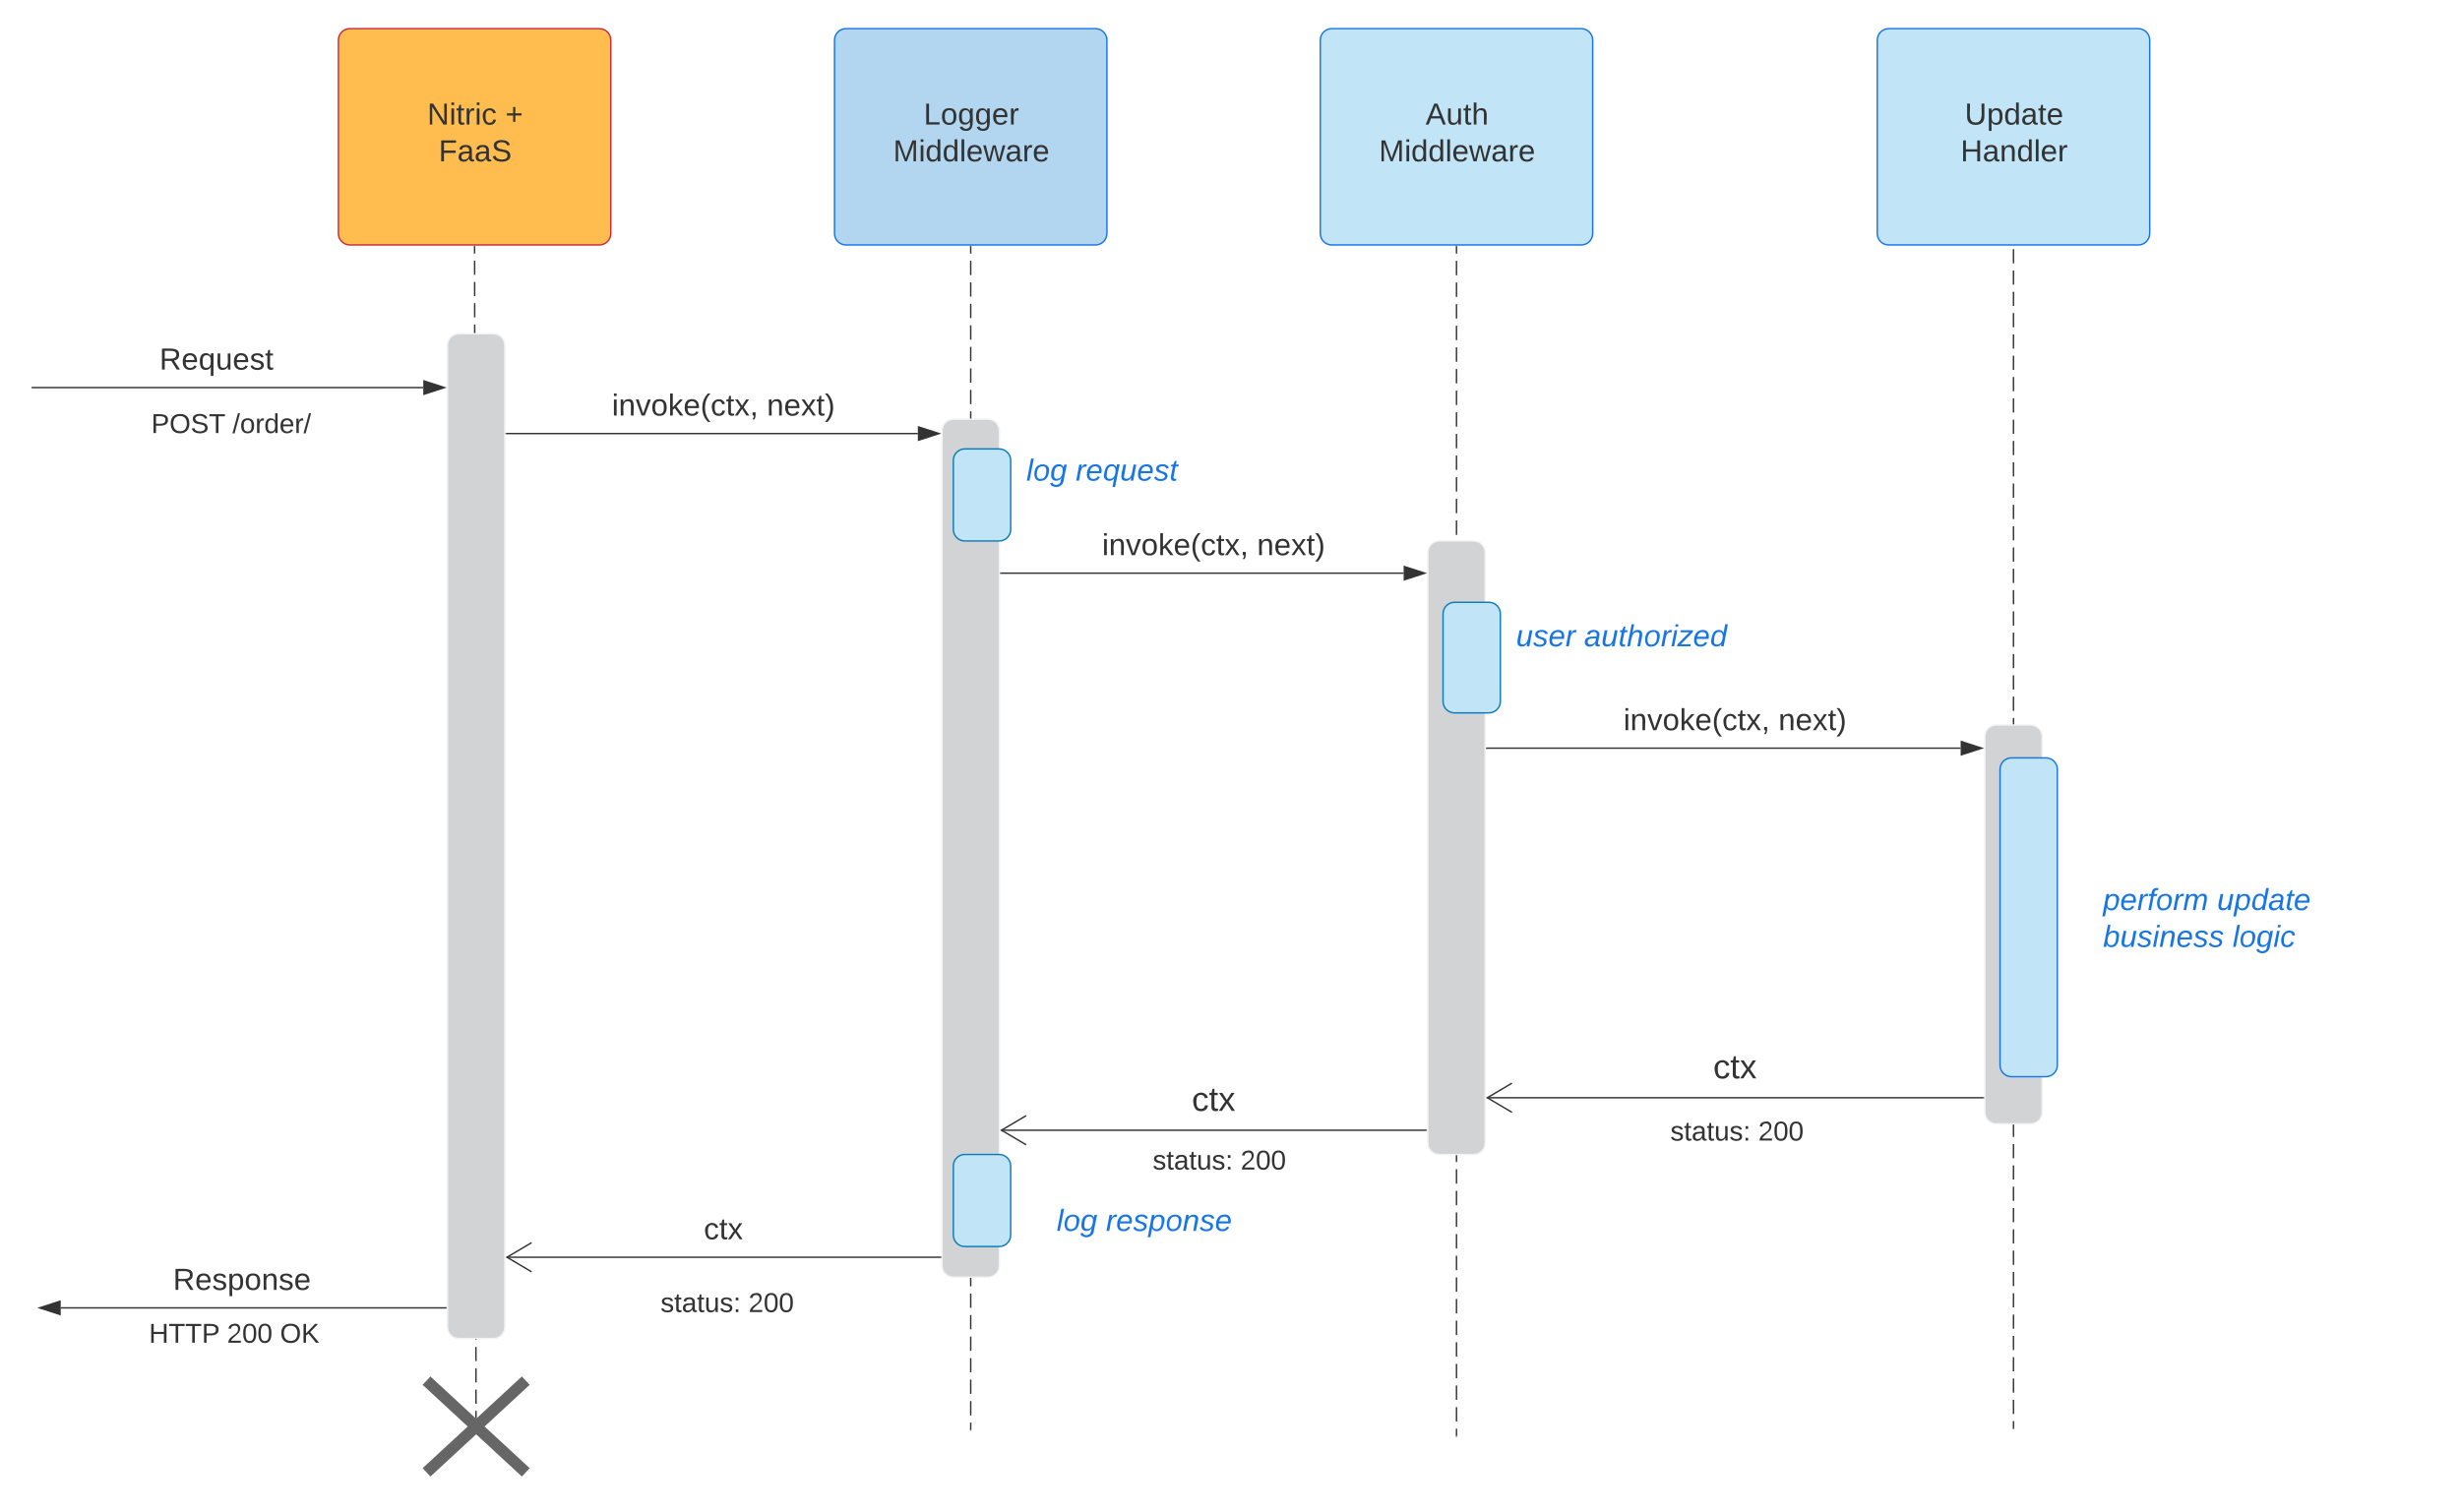 <svg xmlns="http://www.w3.org/2000/svg" xmlns:xlink="http://www.w3.org/1999/xlink" xmlns:lucid="lucid" width="1716.6" height="1055.69"><g transform="translate(-85.027 -179.115)" lucid:page-tab-id="0_0"><path d="M1490.05 343.1v4.97m0 4.96v9.92m0 4.95v9.92m0 4.96v9.9m0 4.97v9.92m0 4.96v9.9m0 4.97v9.92m0 4.95v9.92m0 4.95v9.92m0 4.95v9.92m0 4.96v9.9m0 4.97v9.92m0 4.95v9.9m0 4.97v9.92m0 4.95v9.9m0 4.97v9.9m0 4.97v9.92m0 4.96v9.9m0 4.97v9.9m0 4.96v9.92m0 4.96v9.9m0 4.97v9.93m0 4.96v9.9m0 4.96v9.92m0 4.95v9.92m0 4.96v9.92m0 4.96v9.92m0 4.96v9.9m0 4.97v9.92m0 4.95v9.92m0 4.96v9.9m0 4.97v9.92m0 4.96v9.9m0 4.97v9.92m0 4.95v9.92m0 4.95v9.9m0 4.97v9.92m0 4.96v9.9m0 4.97v9.92m0 4.94v9.92m0 4.96v9.9m0 4.97v9.9m0 4.97v9.9m0 4.97v9.92m0 4.95v9.93m0 4.96v9.9m0 4.96v9.92m0 4.96v9.9m0 4.97v9.93m0 4.95v9.92m0 4.96v9.9m0 4.97v9.92m0 4.96v9.92m0 4.96v9.92m0 4.95v9.92m0 4.96v9.9m0 4.97v4.96M1490.05 343.13v-.52M1490.05 1176.05v.5M762.4 351.1v5.02m0 5v10.02m0 5v10.02m0 5v10.02m0 5v10m0 5.02v10m0 5.02v10m0 5.02v10m0 5.02v10m0 5v10.03m0 5v10m0 5v10.02m0 5v10.02m0 5v10.02m0 5v10.02m0 5v10.02m0 5v10.02m0 5v10.02m0 5v10m0 5.02v10m0 5.02v10m0 5.02v10m0 5.02v10m0 5v10.03m0 5v10m0 5.02v10m0 5.02v10m0 5v10.02m0 5v10.02m0 5v10.02m0 5v10.02m0 5v10m0 5.02v10m0 5.02v10m0 5.02v10m0 5.02v10m0 5v10.03m0 5v10m0 5v10.02m0 5v10.02m0 5v10.02m0 5v10.02m0 5v10.02m0 5v10.02m0 5v10m0 5.02v10m0 5.02v10m0 5.02v10m0 5.02v10m0 5v10.03m0 5v10m0 5.02v10m0 5.02v10m0 5.02v10m0 5v10.02m0 5v5" stroke="#333" fill="none"/><path d="M762.9 351.13h-1v-.52h1" fill="#333"/><path d="M762.4 1177.12v.5M416.2 351.1l.02 4.97m0 4.96l.02 9.9m0 4.96l.02 9.9m0 4.96l.02 9.9m0 4.97l.02 9.9m0 4.97l.02 9.9m0 4.97l.02 9.9m0 4.96v9.92m.02 4.95v9.9m.02 4.97v9.9m.02 4.97v9.9m.02 4.97v9.92m.02 4.95v9.92m.02 4.94v9.9m.02 4.97v9.92m.02 4.96v9.9m.02 4.97v9.9m.02 4.96v9.93m.02 4.95v9.9m.02 4.97v9.9m.02 4.97v9.9m.02 4.97v9.9m.02 4.95v9.92m.02 4.95v9.9m.02 4.97v9.9m.02 4.96v9.9m.02 4.97v9.9m.02 4.96v9.9m.02 4.96v9.9m0 4.97l.03 9.9m0 4.97v9.9m0 4.97l.03 9.9m0 4.96l.02 9.92m0 4.95l.02 9.9m0 4.97l.02 9.9m0 4.97v9.9m0 4.97l.03 9.92m0 4.95l.02 9.92m0 4.94v9.9m.02 4.97v9.92m.02 4.96v9.9m0 4.96l.02 9.92m0 4.95l.02 9.92m0 4.96l.02 9.9m0 4.97l.02 9.9m0 4.97l.02 9.9m0 4.96l.02 9.92m0 4.95l.02 9.9m0 4.97l.02 9.9m0 4.97l.02 9.9m0 4.96l.02 9.9m0 4.96l.02 9.92m0 4.95l.02 9.9m0 4.96l.02 9.9m0 4.97l.02 9.9m0 4.97v4.95" stroke="#333" fill="none"/><path d="M416.7 351.13h-1v-.52h1" fill="#333"/><path d="M417.3 1168.84v3.5" stroke="#333" fill="none"/><path d="M397.28 420.06c0-4.42 3.6-8 8-8h24c4.42 0 8 3.58 8 8v685.34c0 4.42-3.58 8-8 8h-24c-4.4 0-8-3.58-8-8z" stroke="#f2f2f2" fill="#d2d3d5"/><path d="M374 1142.8c0-4.4 3.58-8 8-8h70.57c4.42 0 8 3.6 8 8v64c0 4.43-3.58 8-8 8H382c-4.42 0-8-3.57-8-8z" fill="none"/><path d="M382.65 1142.8l69.26 64m0-64l-69.25 64" stroke="#666" stroke-width="8" fill="none"/><path d="M742.4 479.73c0-4.42 3.58-8 8-8h24c4.42 0 8 3.58 8 8v582.84c0 4.42-3.58 8-8 8h-24c-4.42 0-8-3.58-8-8z" stroke="#f2f2f2" fill="#d2d3d5"/><path d="M438.28 481.73H725.5" stroke="#333" fill="none"/><path d="M438.3 482.23h-.52v-1h.52" fill="#333"/><path d="M740.28 481.73L726 486.36v-9.27z" stroke="#333" fill="#333"/><use xlink:href="#a" transform="matrix(1,0,0,1,512.015,452.035) translate(0 17.129)"/><use xlink:href="#b" transform="matrix(1,0,0,1,512.015,452.035) translate(108.128 17.129)"/><path d="M1470.05 693.17c0-4.42 3.58-8 8-8h24c4.42 0 8 3.58 8 8v262.35c0 4.4-3.58 8-8 8h-24c-4.42 0-8-3.6-8-8z" stroke="#f2f2f2" fill="#d2d3d5"/><path d="M783.4 579.18h281.1" stroke="#333" fill="none"/><path d="M783.4 579.68h-.5v-1h.5" fill="#333"/><path d="M1079.26 579.18l-14.27 4.64v-9.27z" stroke="#333" fill="#333"/><use xlink:href="#a" transform="matrix(1,0,0,1,854.062,549.487) translate(0 17.129)"/><use xlink:href="#b" transform="matrix(1,0,0,1,854.062,549.487) translate(108.128 17.129)"/><path d="M1080.38 968H783.8" stroke="#333" fill="none"/><path d="M1080.88 968.5h-.52v-1h.52" fill="#333"/><path d="M801.1 957.82L783.87 968l17.2 10.18" stroke="#333" fill="none"/><use xlink:href="#c" transform="matrix(1,0,0,1,931.887,972) translate(0 20.936)"/><use xlink:href="#d" transform="matrix(1,0,0,1,916.688,935.451) translate(0.005 19.032)"/><path d="M321.17 207.1c0-4.4 3.58-8 8-8h174.08c4.42 0 8 3.6 8 8v135c0 4.43-3.58 8-8 8H329.17c-4.42 0-8-3.57-8-8z" stroke="#c92d39" fill="#ffbd50"/><use xlink:href="#e" transform="matrix(1,0,0,1,329.172,207.115) translate(54.015 58.935)"/><use xlink:href="#f" transform="matrix(1,0,0,1,329.172,207.115) translate(108.495 58.935)"/><use xlink:href="#g" transform="matrix(1,0,0,1,329.172,207.115) translate(61.955 84.629)"/><path d="M1395 207.1c0-4.4 3.6-8 8-8h174.1c4.4 0 8 3.6 8 8v135c0 4.43-3.6 8-8 8H1403c-4.4 0-8-3.57-8-8z" stroke="#1775e5" fill="#c1e4f7"/><use xlink:href="#h" transform="matrix(1,0,0,1,1403.015,207.115) translate(53.033 58.935)"/><use xlink:href="#i" transform="matrix(1,0,0,1,1403.015,207.115) translate(50.119 84.629)"/><path d="M741.4 1056.66H438.7" stroke="#333" fill="none"/><path d="M741.9 1057.16h-.52v-1h.52" fill="#333"/><path d="M455.98 1046.48l-17.2 10.18 17.2 10.18" stroke="#333" fill="none"/><use xlink:href="#j" transform="matrix(1,0,0,1,576.161,1026.963) translate(0 17.129)"/><path d="M1122.38 701.33h330.8" stroke="#333" fill="none"/><path d="M1122.4 701.83h-.52v-1h.5" fill="#333"/><path d="M1467.93 701.33l-14.26 4.64v-9.27z" stroke="#333" fill="#333"/><use xlink:href="#a" transform="matrix(1,0,0,1,1217.89,671.64) translate(0 17.129)"/><use xlink:href="#b" transform="matrix(1,0,0,1,1217.89,671.64) translate(108.128 17.129)"/><path d="M1469.05 945.33H1122.8" stroke="#333" fill="none"/><path d="M1469.55 945.83h-.5v-1h.5" fill="#333"/><path d="M1140.07 935.15l-17.2 10.18 17.2 10.18" stroke="#333" fill="none"/><use xlink:href="#c" transform="matrix(1,0,0,1,1295.715,949.333) translate(0 20.936)"/><use xlink:href="#d" transform="matrix(1,0,0,1,1280.515,912.785) translate(0.005 19.032)"/><path d="M1101.38 351.1v5.05m0 5.03v10.06m0 5.04v10.06m0 5.03v10.07m0 5.03v10.06m0 5.03v10.07m0 5.03v10.06m0 5.04v10.06m0 5.03v10.07m0 5.03V492m0 5.05v10.06m0 5.04v10.07m0 5.04v10.06m0 5.04v10.06m0 5.03v10.07m0 5.03v10.06m0 5.02v10.07m0 5.02v10.06m0 5.04v10.06m0 5.03V643m0 5.03v10.07m0 5.04v10.07m0 5.03v10.07m0 5.03v10.06m0 5.03v10.06m0 5.03v10.06m0 5.03v10.05m0 5.03v10.07m0 5.03v10.06m0 5.04v10.06m0 5.03v10.07m0 5.03v10.06m0 5.04v10.06m0 5.03v10.07m0 5.03v10.06m0 5.03v10.07m0 5.03v10.07m0 5.03v10.06m0 5.04v10.07m0 5.04v10.06m0 5.04V960m0 5.03v10.07m0 5.03v10.06m0 5.03v10.06m0 5.02v10.07m0 5.02v10.06m0 5.03v10.08m0 5.03v10.07m0 5.04v10.07m0 5.03v10.07m0 5.03v10.06m0 5.04v10.06m0 5.03v10.06m0 5.03v10.05m0 5.04v10.05m0 5.03v5.03" stroke="#333" fill="none"/><path d="M1101.88 351.13h-1v-.52h1" fill="#333"/><path d="M1101.38 1181.4v.5" stroke="#333" fill="none"/><path d="M1081.38 564.7c0-4.42 3.58-8 8-8h24c4.42 0 8 3.58 8 8v412.23c0 4.42-3.58 8-8 8h-24c-4.42 0-8-3.58-8-8z" stroke="#f2f2f2" fill="#d2d3d5"/><path d="M1006.34 207.1c0-4.4 3.58-8 8-8h174.07c4.43 0 8 3.6 8 8v135c0 4.43-3.57 8-8 8h-174.06c-4.42 0-8-3.57-8-8z" stroke="#1775e5" fill="#c1e4f7"/><use xlink:href="#k" transform="matrix(1,0,0,1,1014.339,207.115) translate(65.494 58.935)"/><use xlink:href="#l" transform="matrix(1,0,0,1,1014.339,207.115) translate(32.93 84.629)"/><path d="M1092 607.52c0-4.42 3.57-8 8-8h24c4.4 0 8 3.58 8 8v61.18c0 4.42-3.6 8-8 8h-24c-4.43 0-8-3.58-8-8z" stroke="#0c7cba" fill="#c1e4f7"/><path d="M1132 616.1c0-4.4 3.57-8 8-8h224c4.4 0 8 3.6 8 8v44c0 4.43-3.6 8-8 8h-224c-4.43 0-8-3.57-8-8z" stroke="#000" stroke-opacity="0" fill="#fff" fill-opacity="0"/><use xlink:href="#m" transform="matrix(1,0,0,1,1136.985,613.11) translate(0 17.129)"/><use xlink:href="#n" transform="matrix(1,0,0,1,1136.985,613.11) translate(5.948 17.129)"/><use xlink:href="#o" transform="matrix(1,0,0,1,1136.985,613.11) translate(53.469 17.129)"/><path d="M1480.66 716.1c0-4.42 3.58-8 8-8h24c4.42 0 8 3.58 8 8v206.54c0 4.42-3.58 8-8 8h-24c-4.42 0-8-3.58-8-8z" stroke="#1775e5" fill="#c1e4f7"/><path d="M1541.63 800.22c0-4.4 3.58-8 8-8h224c4.4 0 8 3.6 8 8v45.4c0 4.4-3.6 8-8 8h-224c-4.42 0-8-3.6-8-8z" stroke="#000" stroke-opacity="0" fill="#fff" fill-opacity="0"/><use xlink:href="#m" transform="matrix(1,0,0,1,1546.626,797.225) translate(0 17.129)"/><use xlink:href="#p" transform="matrix(1,0,0,1,1546.626,797.225) translate(5.948 17.129)"/><use xlink:href="#q" transform="matrix(1,0,0,1,1546.626,797.225) translate(85.467 17.129)"/><use xlink:href="#r" transform="matrix(1,0,0,1,1546.626,797.225) translate(0 42.823)"/><use xlink:href="#s" transform="matrix(1,0,0,1,1546.626,797.225) translate(5.948 42.823)"/><use xlink:href="#t" transform="matrix(1,0,0,1,1546.626,797.225) translate(96.292 42.823)"/><path d="M667.36 207.1c0-4.4 3.58-8 8-8h174.07c4.42 0 8 3.6 8 8v135c0 4.43-3.58 8-8 8H675.36c-4.42 0-8-3.57-8-8z" stroke="#1775e5" fill="#b2d6ef"/><use xlink:href="#u" transform="matrix(1,0,0,1,675.36,207.115) translate(54.223 58.935)"/><use xlink:href="#l" transform="matrix(1,0,0,1,675.36,207.115) translate(32.93 84.629)"/><path d="M811.4 992.93c0-4.42 3.58-8 8-8h224c4.42 0 8 3.58 8 8v44c0 4.42-3.58 8-8 8h-224c-4.42 0-8-3.58-8-8z" stroke="#000" stroke-opacity="0" fill="#fff" fill-opacity="0"/><use xlink:href="#m" transform="matrix(1,0,0,1,816.399,989.928) translate(0 48.345)"/><use xlink:href="#v" transform="matrix(1,0,0,1,816.399,989.928) translate(5.948 48.345)"/><use xlink:href="#w" transform="matrix(1,0,0,1,816.399,989.928) translate(40.384 48.345)"/><path d="M1222.1 958.87c0-4.42 3.6-8 8-8H1364c4.4 0 8 3.58 8 8v26.82c0 4.4-3.6 8-8 8h-133.9c-4.4 0-8-3.6-8-8z" stroke="#000" stroke-opacity="0" fill="#fff" fill-opacity="0"/><use xlink:href="#x" transform="matrix(1,0,0,1,1227.105,955.872) translate(23.476 19.351)"/><use xlink:href="#y" transform="matrix(1,0,0,1,1227.105,955.872) translate(84.803 19.351)"/><path d="M860.9 979.1c0-4.42 3.57-8 8-8h133.87c4.42 0 8 3.58 8 8v26.83c0 4.4-3.58 8-8 8H868.9c-4.43 0-8-3.6-8-8z" stroke="#000" stroke-opacity="0" fill="#fff" fill-opacity="0"/><use xlink:href="#x" transform="matrix(1,0,0,1,865.889,976.103) translate(23.476 19.351)"/><use xlink:href="#y" transform="matrix(1,0,0,1,865.889,976.103) translate(84.803 19.351)"/><path d="M517.48 1078.57c0-4.4 3.58-8 8-8h133.88c4.42 0 8 3.6 8 8v26.83c0 4.42-3.58 8-8 8H525.48c-4.42 0-8-3.58-8-8z" stroke="#000" stroke-opacity="0" fill="#fff" fill-opacity="0"/><g><use xlink:href="#x" transform="matrix(1,0,0,1,522.479,1075.574) translate(23.476 19.351)"/><use xlink:href="#y" transform="matrix(1,0,0,1,522.479,1075.574) translate(84.803 19.351)"/></g><path d="M107.56 449.64H380.4M107.57 449.64h-.5" stroke="#333" fill="none"/><path d="M395.16 449.64l-14.26 4.64V445z" stroke="#333" fill="#333"/><g><use xlink:href="#z" transform="matrix(1,0,0,1,196.278,419.947) translate(0.005 17.129)"/></g><path d="M396.28 1092H127.4" stroke="#333" fill="none"/><path d="M396.78 1092.5h-.5v-1h.5" fill="#333"/><path d="M112.64 1092l14.27-4.65v9.27z" stroke="#333" fill="#333"/><g><use xlink:href="#A" transform="matrix(1,0,0,1,205.759,1062.291) translate(0 17.129)"/></g><path d="M173.44 1100c0-4.43 3.58-8 8-8h133.88c4.42 0 8 3.57 8 8v26.8c0 4.43-3.58 8-8 8H181.44c-4.42 0-8-3.57-8-8z" stroke="#000" stroke-opacity="0" fill="#fff" fill-opacity="0"/><g><use xlink:href="#B" transform="matrix(1,0,0,1,178.439,1096.985) translate(10.524 19.351)"/><use xlink:href="#C" transform="matrix(1,0,0,1,178.439,1096.985) translate(64.978 19.351)"/><use xlink:href="#D" transform="matrix(1,0,0,1,178.439,1096.985) translate(101.985 19.351)"/></g><path d="M161.34 457.64c0-4.42 3.58-8 8-8h153.8c4.4 0 8 3.58 8 8v39.68c0 4.42-3.6 8-8 8h-153.8c-4.42 0-8-3.58-8-8z" stroke="#000" stroke-opacity="0" fill="#fff" fill-opacity="0"/><g><use xlink:href="#E" transform="matrix(1,0,0,1,166.339,454.641) translate(24.224 26.726)"/><use xlink:href="#F" transform="matrix(1,0,0,1,166.339,454.641) translate(80.899 26.726)"/></g><path d="M750.28 500.46c0-4.4 3.58-8 8-8h24c4.42 0 8 3.6 8 8v48.24c0 4.42-3.58 8-8 8h-24c-4.42 0-8-3.58-8-8z" stroke="#0c7cba" fill="#c1e4f7"/><path d="M790.28 500.46c0-4.4 3.58-8 8-8h224c4.42 0 8 3.6 8 8v44c0 4.42-3.58 8-8 8h-224c-4.42 0-8-3.58-8-8z" stroke="#000" stroke-opacity="0" fill="#fff" fill-opacity="0"/><g><use xlink:href="#m" transform="matrix(1,0,0,1,795.281,497.464) translate(0 17.129)"/><use xlink:href="#v" transform="matrix(1,0,0,1,795.281,497.464) translate(5.948 17.129)"/><use xlink:href="#G" transform="matrix(1,0,0,1,795.281,497.464) translate(40.384 17.129)"/></g><path d="M750.28 992.93c0-4.42 3.58-8 8-8h24c4.42 0 8 3.58 8 8v48.23c0 4.42-3.58 8-8 8h-24c-4.42 0-8-3.58-8-8z" stroke="#0c7cba" fill="#c1e4f7"/><defs><path fill="#333" d="M24-231v-30h32v30H24zM24 0v-190h32V0H24" id="H"/><path fill="#333" d="M117-194c89-4 53 116 60 194h-32v-121c0-31-8-49-39-48C34-167 62-67 57 0H25l-1-190h30c1 10-1 24 2 32 11-22 29-35 61-36" id="I"/><path fill="#333" d="M108 0H70L1-190h34L89-25l56-165h34" id="J"/><path fill="#333" d="M100-194c62-1 85 37 85 99 1 63-27 99-86 99S16-35 15-95c0-66 28-99 85-99zM99-20c44 1 53-31 53-75 0-43-8-75-51-75s-53 32-53 75 10 74 51 75" id="K"/><path fill="#333" d="M143 0L79-87 56-68V0H24v-261h32v163l83-92h37l-77 82L181 0h-38" id="L"/><path fill="#333" d="M100-194c63 0 86 42 84 106H49c0 40 14 67 53 68 26 1 43-12 49-29l28 8c-11 28-37 45-77 45C44 4 14-33 15-96c1-61 26-98 85-98zm52 81c6-60-76-77-97-28-3 7-6 17-6 28h103" id="M"/><path fill="#333" d="M87 75C49 33 22-17 22-94c0-76 28-126 65-167h31c-38 41-64 92-64 168S80 34 118 75H87" id="N"/><path fill="#333" d="M96-169c-40 0-48 33-48 73s9 75 48 75c24 0 41-14 43-38l32 2c-6 37-31 61-74 61-59 0-76-41-82-99-10-93 101-131 147-64 4 7 5 14 7 22l-32 3c-4-21-16-35-41-35" id="O"/><path fill="#333" d="M59-47c-2 24 18 29 38 22v24C64 9 27 4 27-40v-127H5v-23h24l9-43h21v43h35v23H59v120" id="P"/><path fill="#333" d="M141 0L90-78 38 0H4l68-98-65-92h35l48 74 47-74h35l-64 92 68 98h-35" id="Q"/><path fill="#333" d="M68-38c1 34 0 65-14 84H32c9-13 17-26 17-46H33v-38h35" id="R"/><g id="a"><use transform="matrix(0.059,0,0,0.059,0,0)" xlink:href="#H"/><use transform="matrix(0.059,0,0,0.059,4.699,0)" xlink:href="#I"/><use transform="matrix(0.059,0,0,0.059,16.594,0)" xlink:href="#J"/><use transform="matrix(0.059,0,0,0.059,27.3,0)" xlink:href="#K"/><use transform="matrix(0.059,0,0,0.059,39.195,0)" xlink:href="#L"/><use transform="matrix(0.059,0,0,0.059,49.901,0)" xlink:href="#M"/><use transform="matrix(0.059,0,0,0.059,61.796,0)" xlink:href="#N"/><use transform="matrix(0.059,0,0,0.059,68.874,0)" xlink:href="#O"/><use transform="matrix(0.059,0,0,0.059,79.579,0)" xlink:href="#P"/><use transform="matrix(0.059,0,0,0.059,85.527,0)" xlink:href="#Q"/><use transform="matrix(0.059,0,0,0.059,96.233,0)" xlink:href="#R"/></g><path fill="#333" d="M33-261c38 41 65 92 65 168S71 34 33 75H2C39 34 66-17 66-93S39-220 2-261h31" id="S"/><g id="b"><use transform="matrix(0.059,0,0,0.059,0,0)" xlink:href="#I"/><use transform="matrix(0.059,0,0,0.059,11.895,0)" xlink:href="#M"/><use transform="matrix(0.059,0,0,0.059,23.791,0)" xlink:href="#Q"/><use transform="matrix(0.059,0,0,0.059,34.496,0)" xlink:href="#P"/><use transform="matrix(0.059,0,0,0.059,40.444,0)" xlink:href="#S"/></g><g id="d"><use transform="matrix(0.066,0,0,0.066,0,0)" xlink:href="#O"/><use transform="matrix(0.066,0,0,0.066,11.895,0)" xlink:href="#P"/><use transform="matrix(0.066,0,0,0.066,18.504,0)" xlink:href="#Q"/></g><path fill="#333" d="M190 0L58-211 59 0H30v-248h39L202-35l-2-213h31V0h-41" id="T"/><path fill="#333" d="M114-163C36-179 61-72 57 0H25l-1-190h30c1 12-1 29 2 39 6-27 23-49 58-41v29" id="U"/><g id="e"><use transform="matrix(0.059,0,0,0.059,0,0)" xlink:href="#T"/><use transform="matrix(0.059,0,0,0.059,15.404,0)" xlink:href="#H"/><use transform="matrix(0.059,0,0,0.059,20.103,0)" xlink:href="#P"/><use transform="matrix(0.059,0,0,0.059,26.051,0)" xlink:href="#U"/><use transform="matrix(0.059,0,0,0.059,33.128,0)" xlink:href="#H"/><use transform="matrix(0.059,0,0,0.059,37.827,0)" xlink:href="#O"/></g><path fill="#333" d="M118-107v75H92v-75H18v-26h74v-75h26v75h74v26h-74" id="V"/><use transform="matrix(0.059,0,0,0.059,0,0)" xlink:href="#V" id="f"/><path fill="#333" d="M63-220v92h138v28H63V0H30v-248h175v28H63" id="W"/><path fill="#333" d="M141-36C126-15 110 5 73 4 37 3 15-17 15-53c-1-64 63-63 125-63 3-35-9-54-41-54-24 1-41 7-42 31l-33-3c5-37 33-52 76-52 45 0 72 20 72 64v82c-1 20 7 32 28 27v20c-31 9-61-2-59-35zM48-53c0 20 12 33 32 33 41-3 63-29 60-74-43 2-92-5-92 41" id="X"/><path fill="#333" d="M185-189c-5-48-123-54-124 2 14 75 158 14 163 119 3 78-121 87-175 55-17-10-28-26-33-46l33-7c5 56 141 63 141-1 0-78-155-14-162-118-5-82 145-84 179-34 5 7 8 16 11 25" id="Y"/><g id="g"><use transform="matrix(0.059,0,0,0.059,0,0)" xlink:href="#W"/><use transform="matrix(0.059,0,0,0.059,13.025,0)" xlink:href="#X"/><use transform="matrix(0.059,0,0,0.059,24.921,0)" xlink:href="#X"/><use transform="matrix(0.059,0,0,0.059,36.816,0)" xlink:href="#Y"/></g><path fill="#333" d="M232-93c-1 65-40 97-104 97C67 4 28-28 28-90v-158h33c8 89-33 224 67 224 102 0 64-133 71-224h33v155" id="Z"/><path fill="#333" d="M115-194c55 1 70 41 70 98S169 2 115 4C84 4 66-9 55-30l1 105H24l-1-265h31l2 30c10-21 28-34 59-34zm-8 174c40 0 45-34 45-75s-6-73-45-74c-42 0-51 32-51 76 0 43 10 73 51 73" id="aa"/><path fill="#333" d="M85-194c31 0 48 13 60 33l-1-100h32l1 261h-30c-2-10 0-23-3-31C134-8 116 4 85 4 32 4 16-35 15-94c0-66 23-100 70-100zm9 24c-40 0-46 34-46 75 0 40 6 74 45 74 42 0 51-32 51-76 0-42-9-74-50-73" id="ab"/><g id="h"><use transform="matrix(0.059,0,0,0.059,0,0)" xlink:href="#Z"/><use transform="matrix(0.059,0,0,0.059,15.404,0)" xlink:href="#aa"/><use transform="matrix(0.059,0,0,0.059,27.3,0)" xlink:href="#ab"/><use transform="matrix(0.059,0,0,0.059,39.195,0)" xlink:href="#X"/><use transform="matrix(0.059,0,0,0.059,51.09,0)" xlink:href="#P"/><use transform="matrix(0.059,0,0,0.059,57.038,0)" xlink:href="#M"/></g><path fill="#333" d="M197 0v-115H63V0H30v-248h33v105h134v-105h34V0h-34" id="ac"/><path fill="#333" d="M24 0v-261h32V0H24" id="ad"/><g id="i"><use transform="matrix(0.059,0,0,0.059,0,0)" xlink:href="#ac"/><use transform="matrix(0.059,0,0,0.059,15.404,0)" xlink:href="#X"/><use transform="matrix(0.059,0,0,0.059,27.3,0)" xlink:href="#I"/><use transform="matrix(0.059,0,0,0.059,39.195,0)" xlink:href="#ab"/><use transform="matrix(0.059,0,0,0.059,51.09,0)" xlink:href="#ad"/><use transform="matrix(0.059,0,0,0.059,55.789,0)" xlink:href="#M"/><use transform="matrix(0.059,0,0,0.059,67.684,0)" xlink:href="#U"/></g><g id="j"><use transform="matrix(0.059,0,0,0.059,0,0)" xlink:href="#O"/><use transform="matrix(0.059,0,0,0.059,10.706,0)" xlink:href="#P"/><use transform="matrix(0.059,0,0,0.059,16.653,0)" xlink:href="#Q"/></g><path fill="#333" d="M205 0l-28-72H64L36 0H1l101-248h38L239 0h-34zm-38-99l-47-123c-12 45-31 82-46 123h93" id="ae"/><path fill="#333" d="M84 4C-5 8 30-112 23-190h32v120c0 31 7 50 39 49 72-2 45-101 50-169h31l1 190h-30c-1-10 1-25-2-33-11 22-28 36-60 37" id="af"/><path fill="#333" d="M106-169C34-169 62-67 57 0H25v-261h32l-1 103c12-21 28-36 61-36 89 0 53 116 60 194h-32v-121c2-32-8-49-39-48" id="ag"/><g id="k"><use transform="matrix(0.059,0,0,0.059,0,0)" xlink:href="#ae"/><use transform="matrix(0.059,0,0,0.059,14.274,0)" xlink:href="#af"/><use transform="matrix(0.059,0,0,0.059,26.17,0)" xlink:href="#P"/><use transform="matrix(0.059,0,0,0.059,32.117,0)" xlink:href="#ag"/></g><path fill="#333" d="M240 0l2-218c-23 76-54 145-80 218h-23L58-218 59 0H30v-248h44l77 211c21-75 51-140 76-211h43V0h-30" id="ah"/><path fill="#333" d="M206 0h-36l-40-164L89 0H53L-1-190h32L70-26l43-164h34l41 164 42-164h31" id="ai"/><g id="l"><use transform="matrix(0.059,0,0,0.059,0,0)" xlink:href="#ah"/><use transform="matrix(0.059,0,0,0.059,17.783,0)" xlink:href="#H"/><use transform="matrix(0.059,0,0,0.059,22.482,0)" xlink:href="#ab"/><use transform="matrix(0.059,0,0,0.059,34.377,0)" xlink:href="#ab"/><use transform="matrix(0.059,0,0,0.059,46.273,0)" xlink:href="#ad"/><use transform="matrix(0.059,0,0,0.059,50.971,0)" xlink:href="#M"/><use transform="matrix(0.059,0,0,0.059,62.866,0)" xlink:href="#ai"/><use transform="matrix(0.059,0,0,0.059,78.271,0)" xlink:href="#X"/><use transform="matrix(0.059,0,0,0.059,90.166,0)" xlink:href="#U"/><use transform="matrix(0.059,0,0,0.059,97.244,0)" xlink:href="#M"/></g><path fill="#1775e5" d="M67 3c-93-2-31-127-26-193h32L48-50c-3 39 53 32 70 12 30-34 30-101 43-152h32L157 0h-30c1-10 6-24 4-33-14 20-29 37-64 36" id="aj"/><path fill="#1775e5" d="M55-144c13 50 104 24 104 88C159 21 15 23 1-39l26-10c6 40 102 42 102-4-13-50-104-23-104-87 0-71 143-71 148-8l-29 4c-5-35-85-37-89 0" id="ak"/><path fill="#1775e5" d="M111-194c62-3 86 47 72 106H45c-7 38 6 69 45 68 27-1 43-14 53-32l24 11C152-15 129 4 87 4 38 3 12-23 12-71c0-70 32-119 99-123zm44 81c14-66-71-72-95-28-4 8-8 17-11 28h106" id="al"/><path fill="#1775e5" d="M66-151c12-25 30-51 66-40l-6 26C45-176 58-65 38 0H6l36-190h30" id="am"/><g id="n"><use transform="matrix(0.059,0,0,0.059,0,0)" xlink:href="#aj"/><use transform="matrix(0.059,0,0,0.059,11.895,0)" xlink:href="#ak"/><use transform="matrix(0.059,0,0,0.059,22.601,0)" xlink:href="#al"/><use transform="matrix(0.059,0,0,0.059,34.496,0)" xlink:href="#am"/></g><path fill="#1775e5" d="M165-48c-4 18 1 34 23 27l-3 20c-29 8-62 0-52-35h-2C116-14 99 4 63 4 30 4 8-16 8-49c0-68 71-67 138-67 10-26 0-56-31-54-26 1-42 9-47 31l-32-5c8-67 160-71 144 15-5 28-9 54-15 81zM42-50c3 52 80 24 89-6 7-12 7-24 11-38-47 1-103-4-100 44" id="an"/><path fill="#1775e5" d="M51-54c-9 22 5 41 31 30L79-1C43 14 10-4 19-52l22-115H19l5-23h22l19-43h21l-9 43h35l-4 23H73" id="ao"/><path fill="#1775e5" d="M67-158c15-20 31-36 64-36 94 0 33 127 27 194h-32l25-140c3-38-53-32-70-12C52-117 51-51 37 0H6l51-261h31" id="ap"/><path fill="#1775e5" d="M30-147c31-64 166-65 159 27C183-49 158 1 86 4 9 8 1-88 30-147zM88-20c53 0 68-48 68-100 0-31-11-51-44-50-52 1-68 46-68 97 0 32 13 53 44 53" id="aq"/><path fill="#1775e5" d="M50-231l6-30h32l-6 30H50zM6 0l37-190h31L37 0H6" id="ar"/><path fill="#1775e5" d="M-8 0l5-24 140-142H31l5-24h145l-5 24L36-24h119l-5 24H-8" id="as"/><path fill="#1775e5" d="M133-28C103 26-5 8 13-77c13-62 24-115 90-117 29-1 46 15 56 35l19-102h32L160 0h-30zM45-64c-2 27 10 43 35 43 54-1 69-50 69-103 0-29-15-46-42-46-53-1-58 58-62 106" id="at"/><g id="o"><use transform="matrix(0.059,0,0,0.059,0,0)" xlink:href="#an"/><use transform="matrix(0.059,0,0,0.059,11.895,0)" xlink:href="#aj"/><use transform="matrix(0.059,0,0,0.059,23.791,0)" xlink:href="#ao"/><use transform="matrix(0.059,0,0,0.059,29.738,0)" xlink:href="#ap"/><use transform="matrix(0.059,0,0,0.059,41.633,0)" xlink:href="#aq"/><use transform="matrix(0.059,0,0,0.059,53.529,0)" xlink:href="#am"/><use transform="matrix(0.059,0,0,0.059,60.606,0)" xlink:href="#ar"/><use transform="matrix(0.059,0,0,0.059,65.305,0)" xlink:href="#as"/><use transform="matrix(0.059,0,0,0.059,76.011,0)" xlink:href="#al"/><use transform="matrix(0.059,0,0,0.059,87.906,0)" xlink:href="#at"/></g><path fill="#1775e5" d="M67-162c32-53 139-36 121 50C175-51 163 2 97 4 68 4 52-11 42-31 38 6 28 39 22 75H-9l50-265h29c-1 10 0 20-3 28zm89 36c0-26-10-43-35-43-54 0-67 50-69 103-1 29 14 45 42 46 53 0 62-58 62-106" id="au"/><path fill="#1775e5" d="M76-167L44 0H12l33-167H18l4-23h27c3-47 25-81 82-69l-4 24c-35-8-44 15-46 45h37l-5 23H76" id="av"/><path fill="#1775e5" d="M248-111c6-24 9-61-24-58-72 9-57 108-77 169h-31l26-142c3-37-50-30-64-10C52-115 50-51 37 0H6l36-190h30c-1 10-6 24-4 32 13-43 101-52 105 5 13-22 29-41 61-41 90 0 28 129 23 194h-31" id="aw"/><g id="p"><use transform="matrix(0.059,0,0,0.059,0,0)" xlink:href="#au"/><use transform="matrix(0.059,0,0,0.059,11.895,0)" xlink:href="#al"/><use transform="matrix(0.059,0,0,0.059,23.791,0)" xlink:href="#am"/><use transform="matrix(0.059,0,0,0.059,30.868,0)" xlink:href="#av"/><use transform="matrix(0.059,0,0,0.059,36.816,0)" xlink:href="#aq"/><use transform="matrix(0.059,0,0,0.059,48.711,0)" xlink:href="#am"/><use transform="matrix(0.059,0,0,0.059,55.789,0)" xlink:href="#aw"/></g><g id="q"><use transform="matrix(0.059,0,0,0.059,0,0)" xlink:href="#aj"/><use transform="matrix(0.059,0,0,0.059,11.895,0)" xlink:href="#au"/><use transform="matrix(0.059,0,0,0.059,23.791,0)" xlink:href="#at"/><use transform="matrix(0.059,0,0,0.059,35.686,0)" xlink:href="#an"/><use transform="matrix(0.059,0,0,0.059,47.581,0)" xlink:href="#ao"/><use transform="matrix(0.059,0,0,0.059,53.529,0)" xlink:href="#al"/></g><path fill="#1775e5" d="M68-162c25-46 127-43 121 31C183-60 169 1 98 4 69 5 53-11 43-31L36 0H5l52-261h31zm88 36c2-27-9-43-34-43-55 0-70 51-70 103 0 29 15 45 43 46 52 0 58-58 61-106" id="ax"/><path fill="#1775e5" d="M67-158c22-48 132-52 116 29L158 0h-32l25-140c3-38-53-32-70-12C52-117 51-52 38 0H6l36-190h30" id="ay"/><g id="s"><use transform="matrix(0.059,0,0,0.059,0,0)" xlink:href="#ax"/><use transform="matrix(0.059,0,0,0.059,11.895,0)" xlink:href="#aj"/><use transform="matrix(0.059,0,0,0.059,23.791,0)" xlink:href="#ak"/><use transform="matrix(0.059,0,0,0.059,34.496,0)" xlink:href="#ar"/><use transform="matrix(0.059,0,0,0.059,39.195,0)" xlink:href="#ay"/><use transform="matrix(0.059,0,0,0.059,51.09,0)" xlink:href="#al"/><use transform="matrix(0.059,0,0,0.059,62.985,0)" xlink:href="#ak"/><use transform="matrix(0.059,0,0,0.059,73.691,0)" xlink:href="#ak"/></g><path fill="#1775e5" d="M6 0l50-261h32L37 0H6" id="az"/><path fill="#1775e5" d="M103-194c29 0 47 14 56 36 2-11 5-23 8-32h30L160-5C157 61 82 97 21 62 9 55 4 45 1 30l28-7c7 42 83 31 92-3 4-16 9-38 13-55-13 20-29 36-62 36-40 0-60-25-60-64 0-71 23-131 91-131zm4 24c-53 0-58 54-61 104-2 27 10 44 36 44 49 0 65-50 67-102 1-29-15-46-42-46" id="aA"/><path fill="#1775e5" d="M44-68c0 29 11 47 38 47 30 0 42-19 51-41l28 9C148-21 126 4 82 4 31 4 10-29 12-85c3-77 74-140 146-93 12 8 15 23 18 40l-31 5c-1-22-13-36-36-36-52 0-65 49-65 101" id="aB"/><g id="t"><use transform="matrix(0.059,0,0,0.059,0,0)" xlink:href="#az"/><use transform="matrix(0.059,0,0,0.059,4.699,0)" xlink:href="#aq"/><use transform="matrix(0.059,0,0,0.059,16.594,0)" xlink:href="#aA"/><use transform="matrix(0.059,0,0,0.059,28.489,0)" xlink:href="#ar"/><use transform="matrix(0.059,0,0,0.059,33.188,0)" xlink:href="#aB"/></g><path fill="#333" d="M30 0v-248h33v221h125V0H30" id="aC"/><path fill="#333" d="M177-190C167-65 218 103 67 71c-23-6-38-20-44-43l32-5c15 47 100 32 89-28v-30C133-14 115 1 83 1 29 1 15-40 15-95c0-56 16-97 71-98 29-1 48 16 59 35 1-10 0-23 2-32h30zM94-22c36 0 50-32 50-73 0-42-14-75-50-75-39 0-46 34-46 75s6 73 46 73" id="aD"/><g id="u"><use transform="matrix(0.059,0,0,0.059,0,0)" xlink:href="#aC"/><use transform="matrix(0.059,0,0,0.059,11.895,0)" xlink:href="#K"/><use transform="matrix(0.059,0,0,0.059,23.791,0)" xlink:href="#aD"/><use transform="matrix(0.059,0,0,0.059,35.686,0)" xlink:href="#aD"/><use transform="matrix(0.059,0,0,0.059,47.581,0)" xlink:href="#M"/><use transform="matrix(0.059,0,0,0.059,59.476,0)" xlink:href="#U"/></g><g id="v"><use transform="matrix(0.059,0,0,0.059,0,0)" xlink:href="#az"/><use transform="matrix(0.059,0,0,0.059,4.699,0)" xlink:href="#aq"/><use transform="matrix(0.059,0,0,0.059,16.594,0)" xlink:href="#aA"/></g><g id="w"><use transform="matrix(0.059,0,0,0.059,0,0)" xlink:href="#am"/><use transform="matrix(0.059,0,0,0.059,7.078,0)" xlink:href="#al"/><use transform="matrix(0.059,0,0,0.059,18.973,0)" xlink:href="#ak"/><use transform="matrix(0.059,0,0,0.059,29.679,0)" xlink:href="#au"/><use transform="matrix(0.059,0,0,0.059,41.574,0)" xlink:href="#aq"/><use transform="matrix(0.059,0,0,0.059,53.469,0)" xlink:href="#ay"/><use transform="matrix(0.059,0,0,0.059,65.364,0)" xlink:href="#ak"/><use transform="matrix(0.059,0,0,0.059,76.07,0)" xlink:href="#al"/></g><path fill="#333" d="M135-143c-3-34-86-38-87 0 15 53 115 12 119 90S17 21 10-45l28-5c4 36 97 45 98 0-10-56-113-15-118-90-4-57 82-63 122-42 12 7 21 19 24 35" id="aE"/><path fill="#333" d="M33-154v-36h34v36H33zM33 0v-36h34V0H33" id="aF"/><g id="x"><use transform="matrix(0.053,0,0,0.053,0,0)" xlink:href="#aE"/><use transform="matrix(0.053,0,0,0.053,9.516,0)" xlink:href="#P"/><use transform="matrix(0.053,0,0,0.053,14.803,0)" xlink:href="#X"/><use transform="matrix(0.053,0,0,0.053,25.377,0)" xlink:href="#P"/><use transform="matrix(0.053,0,0,0.053,30.663,0)" xlink:href="#af"/><use transform="matrix(0.053,0,0,0.053,41.237,0)" xlink:href="#aE"/><use transform="matrix(0.053,0,0,0.053,50.753,0)" xlink:href="#aF"/></g><path fill="#333" d="M101-251c82-7 93 87 43 132L82-64C71-53 59-42 53-27h129V0H18c2-99 128-94 128-182 0-28-16-43-45-43s-46 15-49 41l-32-3c6-41 34-60 81-64" id="aG"/><path fill="#333" d="M101-251c68 0 85 55 85 127S166 4 100 4C33 4 14-52 14-124c0-73 17-127 87-127zm-1 229c47 0 54-49 54-102s-4-102-53-102c-51 0-55 48-55 102 0 53 5 102 54 102" id="aH"/><g id="y"><use transform="matrix(0.053,0,0,0.053,0,0)" xlink:href="#aG"/><use transform="matrix(0.053,0,0,0.053,10.574,0)" xlink:href="#aH"/><use transform="matrix(0.053,0,0,0.053,21.147,0)" xlink:href="#aH"/></g><path fill="#333" d="M233-177c-1 41-23 64-60 70L243 0h-38l-65-103H63V0H30v-248c88 3 205-21 203 71zM63-129c60-2 137 13 137-47 0-61-80-42-137-45v92" id="aI"/><path fill="#333" d="M145-31C134-9 116 4 85 4 32 4 16-35 15-94c0-59 17-99 70-100 32-1 48 14 60 33 0-11-1-24 2-32h30l-1 268h-32zM93-21c41 0 51-33 51-76s-8-73-50-73c-40 0-46 35-46 75s5 74 45 74" id="aJ"/><g id="z"><use transform="matrix(0.059,0,0,0.059,0,0)" xlink:href="#aI"/><use transform="matrix(0.059,0,0,0.059,15.404,0)" xlink:href="#M"/><use transform="matrix(0.059,0,0,0.059,27.3,0)" xlink:href="#aJ"/><use transform="matrix(0.059,0,0,0.059,39.195,0)" xlink:href="#af"/><use transform="matrix(0.059,0,0,0.059,51.09,0)" xlink:href="#M"/><use transform="matrix(0.059,0,0,0.059,62.985,0)" xlink:href="#aE"/><use transform="matrix(0.059,0,0,0.059,73.691,0)" xlink:href="#P"/></g><g id="A"><use transform="matrix(0.059,0,0,0.059,0,0)" xlink:href="#aI"/><use transform="matrix(0.059,0,0,0.059,15.404,0)" xlink:href="#M"/><use transform="matrix(0.059,0,0,0.059,27.3,0)" xlink:href="#aE"/><use transform="matrix(0.059,0,0,0.059,38.005,0)" xlink:href="#aa"/><use transform="matrix(0.059,0,0,0.059,49.901,0)" xlink:href="#K"/><use transform="matrix(0.059,0,0,0.059,61.796,0)" xlink:href="#I"/><use transform="matrix(0.059,0,0,0.059,73.691,0)" xlink:href="#aE"/><use transform="matrix(0.059,0,0,0.059,84.397,0)" xlink:href="#M"/></g><path fill="#333" d="M127-220V0H93v-220H8v-28h204v28h-85" id="aK"/><path fill="#333" d="M30-248c87 1 191-15 191 75 0 78-77 80-158 76V0H30v-248zm33 125c57 0 124 11 124-50 0-59-68-47-124-48v98" id="aL"/><g id="B"><use transform="matrix(0.053,0,0,0.053,0,0)" xlink:href="#ac"/><use transform="matrix(0.053,0,0,0.053,13.693,0)" xlink:href="#aK"/><use transform="matrix(0.053,0,0,0.053,25.271,0)" xlink:href="#aK"/><use transform="matrix(0.053,0,0,0.053,36.849,0)" xlink:href="#aL"/></g><g id="C"><use transform="matrix(0.053,0,0,0.053,0,0)" xlink:href="#aG"/><use transform="matrix(0.053,0,0,0.053,10.574,0)" xlink:href="#aH"/><use transform="matrix(0.053,0,0,0.053,21.147,0)" xlink:href="#aH"/></g><path fill="#333" d="M140-251c81 0 123 46 123 126C263-46 219 4 140 4 59 4 17-45 17-125s42-126 123-126zm0 227c63 0 89-41 89-101s-29-99-89-99c-61 0-89 39-89 99S79-25 140-24" id="aM"/><path fill="#333" d="M194 0L95-120 63-95V0H30v-248h33v124l119-124h40L117-140 236 0h-42" id="aN"/><g id="D"><use transform="matrix(0.053,0,0,0.053,0,0)" xlink:href="#aM"/><use transform="matrix(0.053,0,0,0.053,14.803,0)" xlink:href="#aN"/></g><g id="E"><use transform="matrix(0.053,0,0,0.053,0,0)" xlink:href="#aL"/><use transform="matrix(0.053,0,0,0.053,12.688,0)" xlink:href="#aM"/><use transform="matrix(0.053,0,0,0.053,27.491,0)" xlink:href="#Y"/><use transform="matrix(0.053,0,0,0.053,40.18,0)" xlink:href="#aK"/></g><path fill="#333" d="M0 4l72-265h28L28 4H0" id="aO"/><g id="F"><use transform="matrix(0.053,0,0,0.053,0,0)" xlink:href="#aO"/><use transform="matrix(0.053,0,0,0.053,5.287,0)" xlink:href="#K"/><use transform="matrix(0.053,0,0,0.053,15.86,0)" xlink:href="#U"/><use transform="matrix(0.053,0,0,0.053,22.152,0)" xlink:href="#ab"/><use transform="matrix(0.053,0,0,0.053,32.725,0)" xlink:href="#M"/><use transform="matrix(0.053,0,0,0.053,43.299,0)" xlink:href="#U"/><use transform="matrix(0.053,0,0,0.053,49.59,0)" xlink:href="#aO"/></g><path fill="#1775e5" d="M133-28C103 26-5 8 13-77c13-62 24-115 90-117 29-1 46 15 56 35 2-12 6-24 8-34h31L144 75h-31zM45-64c-2 27 10 43 35 43 54-1 69-50 69-103 0-29-15-46-42-46-53-1-58 58-62 106" id="aP"/><g id="G"><use transform="matrix(0.059,0,0,0.059,0,0)" xlink:href="#am"/><use transform="matrix(0.059,0,0,0.059,7.078,0)" xlink:href="#al"/><use transform="matrix(0.059,0,0,0.059,18.973,0)" xlink:href="#aP"/><use transform="matrix(0.059,0,0,0.059,30.868,0)" xlink:href="#aj"/><use transform="matrix(0.059,0,0,0.059,42.763,0)" xlink:href="#al"/><use transform="matrix(0.059,0,0,0.059,54.659,0)" xlink:href="#ak"/><use transform="matrix(0.059,0,0,0.059,65.364,0)" xlink:href="#ao"/></g></defs></g></svg>